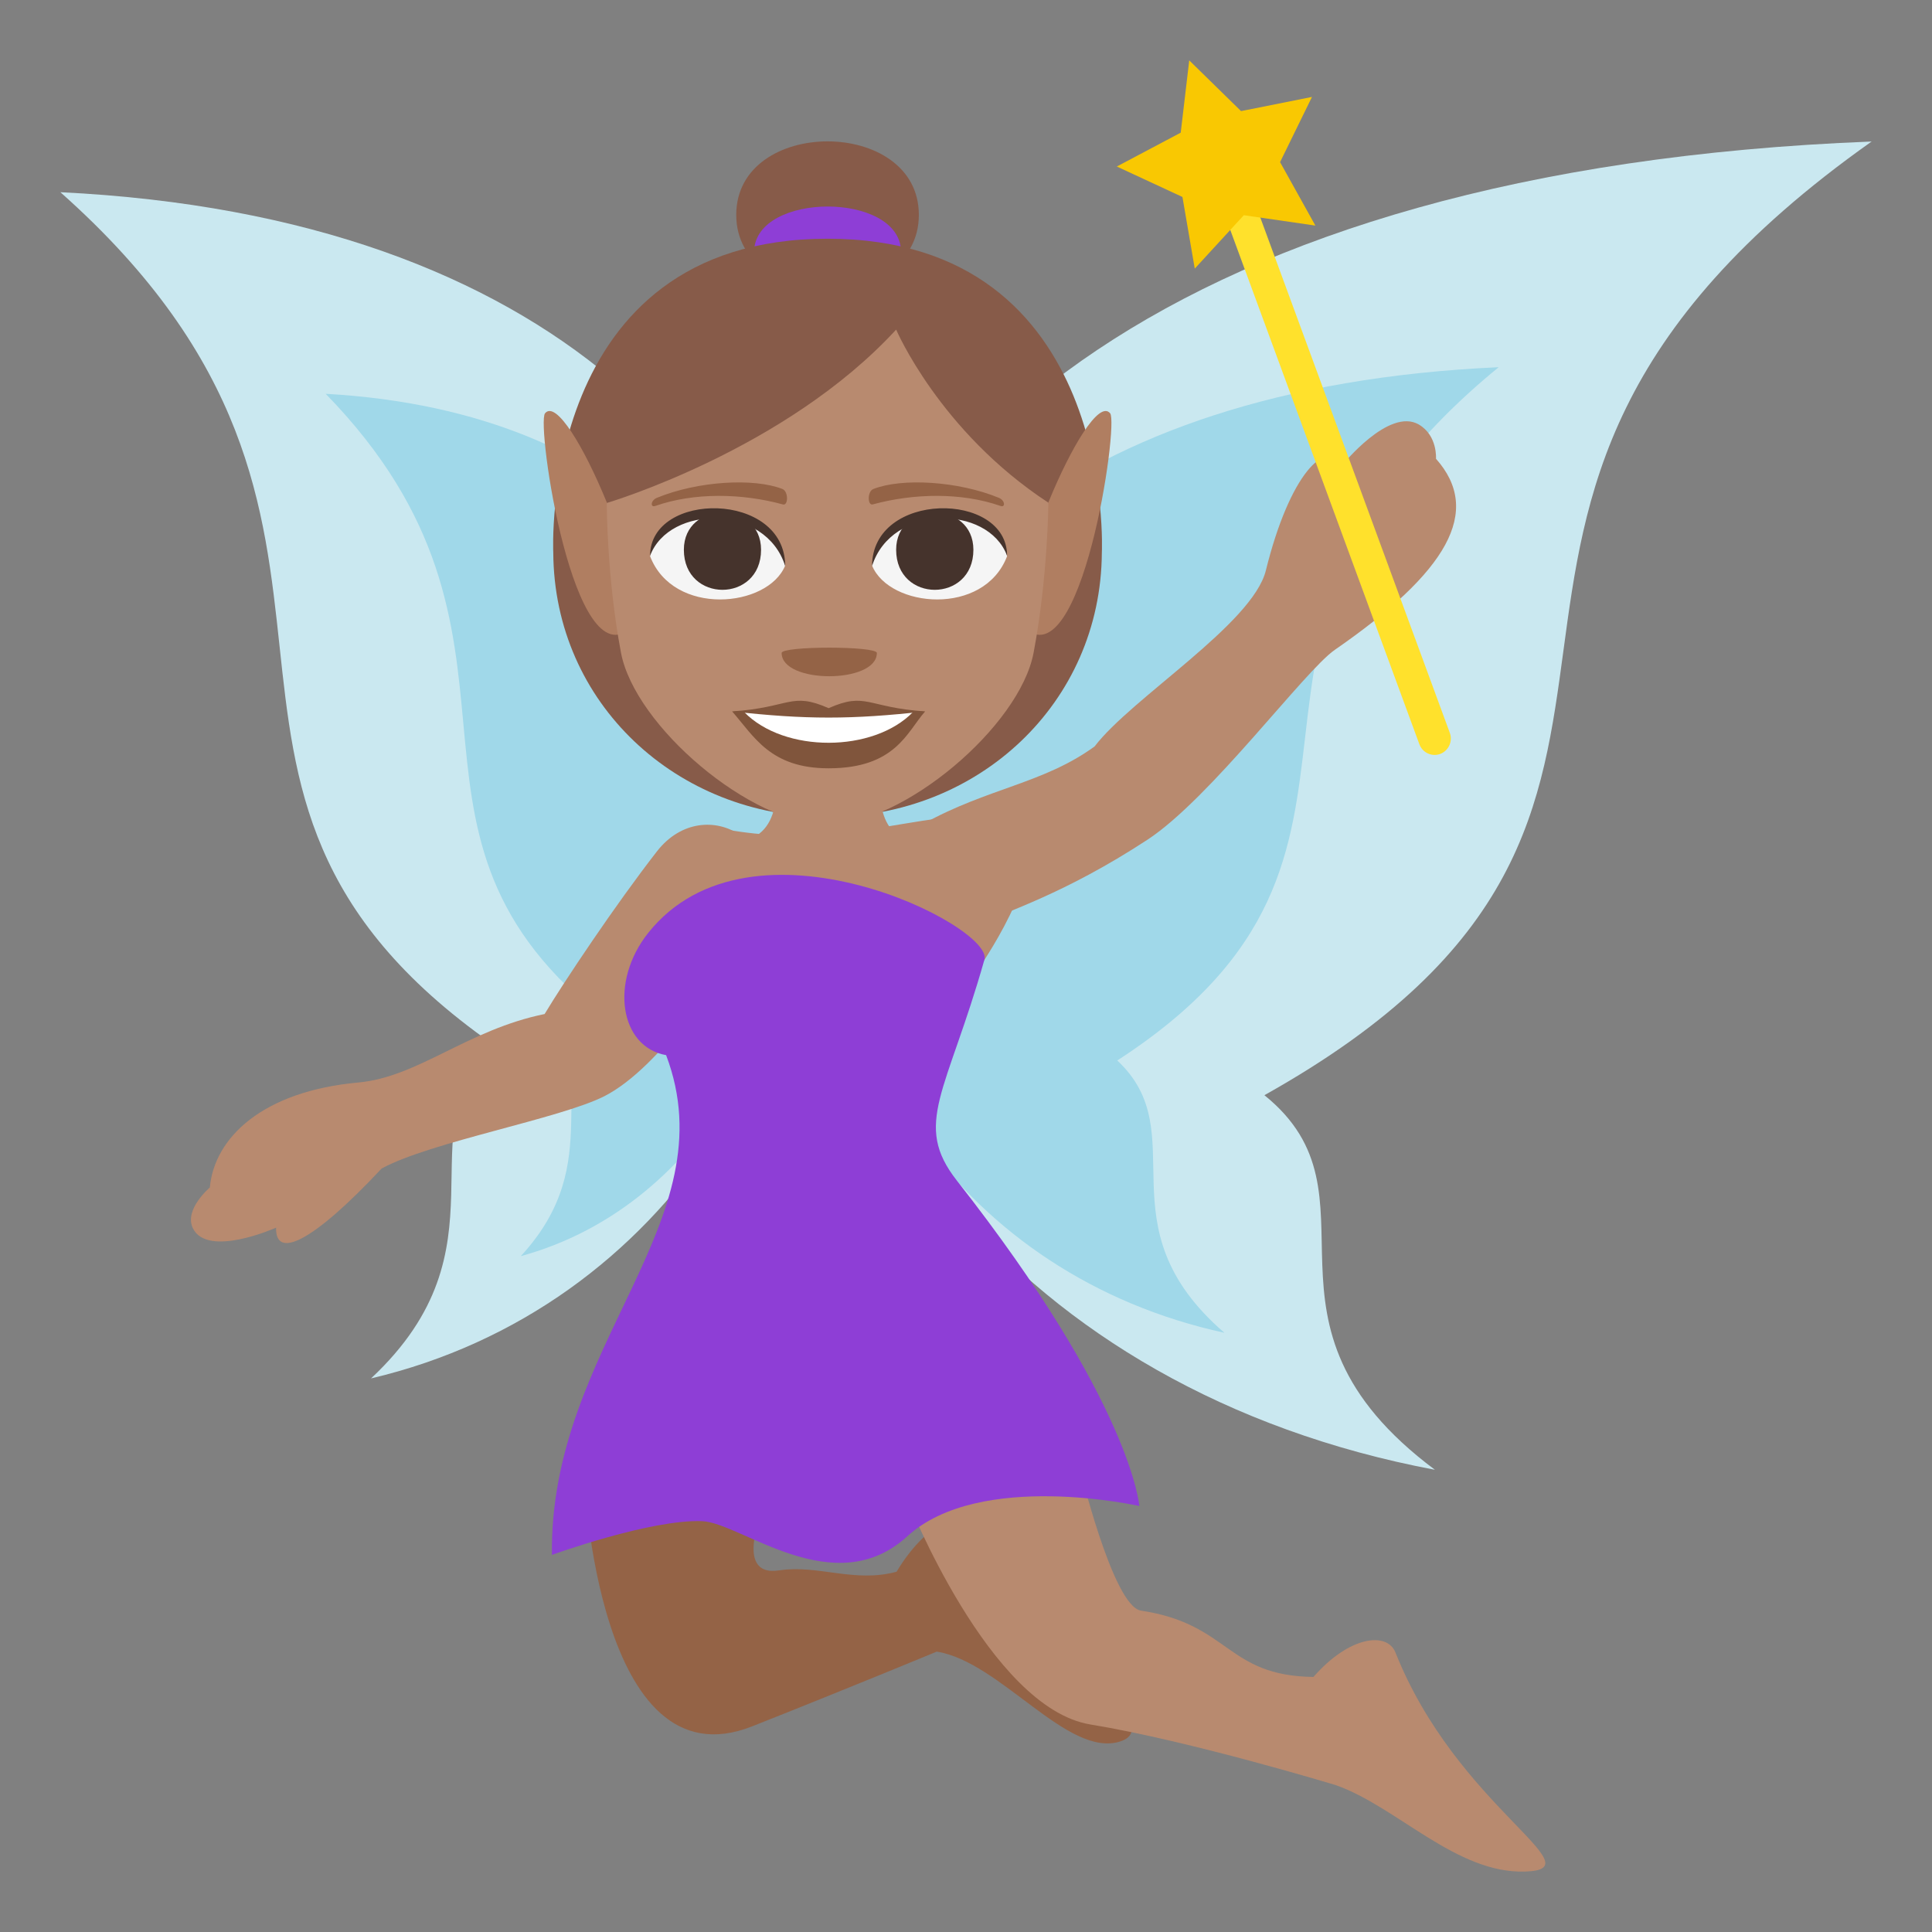<?xml version="1.0" encoding="utf-8"?>
<!-- Generator: Adobe Illustrator 15.0.0, SVG Export Plug-In . SVG Version: 6.00 Build 0)  -->
<!DOCTYPE svg PUBLIC "-//W3C//DTD SVG 1.1//EN" "http://www.w3.org/Graphics/SVG/1.1/DTD/svg11.dtd">
<svg version="1.1" id="Layer_1" xmlns="http://www.w3.org/2000/svg" xmlns:xlink="http://www.w3.org/1999/xlink" x="0px" y="0px"
	 width="64px" height="64px" viewBox="0 0 64 64" enable-background="new 0 0 64 64" xml:space="preserve">
<rect x="0" y="0" width="64" height="64" fill="#808080" stroke="none"/>
<path fill="#CAE8F0" d="M62,4.688c-46.227,1.797-42.113,38.809-14.467,44c-6.553-4.891-1.512-9.074-5.648-12.408
	C59.023,26.688,44.463,17.088,62,4.688z"/>
<path fill="#A0D8E9" d="M49.646,12.164c-29.037,1.307-26.453,28.211-9.086,31.986c-4.117-3.555-0.951-6.596-3.549-9.02
	C47.777,28.156,38.631,21.178,49.646,12.164z"/>
<path fill="#CAE8F0" d="M2,6.367c32.889,1.605,29.963,34.658,10.291,39.295c4.664-4.365,1.076-8.104,4.02-11.08
	C4.117,26.016,14.477,17.441,2,6.367z"/>
<path fill="#A0D8E9" d="M10.789,13.045c20.658,1.166,18.82,25.195,6.463,28.566c2.932-3.176,0.678-5.891,2.525-8.055
	C12.119,27.328,18.627,21.096,10.789,13.045z"/>
<path fill="#875B49" d="M24.389,7.117c0,3.242,6.049,3.244,6.049,0S24.391,3.871,24.389,7.117z"/>
<path fill="#8E3ED6" d="M29.848,8.313c-0.059-1.963-4.801-1.961-4.867,0C24.98,8.32,29.848,8.32,29.848,8.313z"/>
<path fill="#875B49" d="M27.414,7.908c-9.6,0-9.086,10.396-9.086,10.396c0.027,4.998,4.102,8.76,9.086,8.76
	c4.986,0,9.057-3.762,9.086-8.76C36.5,18.305,37.014,7.908,27.414,7.908z"/>
<path fill="#B88A6F" d="M6.951,39.338c0.15-1.654,1.75-3.191,4.922-3.479c1.984-0.182,3.609-1.746,6.168-2.268
	c0.645-1.072,2.34-3.613,3.717-5.383c1.605-2.07,4.668-0.201,3.148,2.361c-0.994,1.668-3.033,4.799-4.885,5.744
	c-1.471,0.746-5.76,1.512-7.379,2.396l0,0c-2.322,2.482-3.525,3.006-3.496,1.959c0,0-2.266,1.014-2.754,0.023
	C6.084,40.068,6.951,39.338,6.951,39.338z"/>
<path fill="#B88A6F" d="M23.602,27.387c5.09,1.121,8.428-1.512,10.191,0.381c0.943,1.012-1.398,4.352-1.398,4.352l-10.051-1.377
	C22.344,30.742,22.73,27.195,23.602,27.387z"/>
<path fill="#946346" d="M32.305,50.518c-0.418-0.621-1.676-0.008-2.604,1.547c-1.393,0.381-2.619-0.242-3.883-0.045
	c-1.619,0.252-0.443-2.266-0.443-2.266l-6.021-0.801c0,0,0.434,10.264,5.564,8.234c3.143-1.244,6.113-2.475,6.113-2.475
	c2.113,0.336,4.336,3.529,6.074,2.977C38.674,57.191,35.178,54.775,32.305,50.518z"/>
<path fill="#B88A6F" d="M46.227,54.742c-0.277-0.697-1.527-0.553-2.717,0.809c-2.895-0.037-2.762-1.752-5.713-2.197
	c-0.938-0.141-2.066-4.869-2.066-4.869l-5.676,1.189c0,0,2.717,6.9,6.064,7.451c3.326,0.547,8.137,2.012,8.137,2.012
	c2.018,0.711,3.988,2.938,6.27,2.861C52.91,61.92,48.266,59.871,46.227,54.742z"/>
<path fill="#8E3ED6" d="M32.611,31.787c0.313-1.105-7.721-5.172-11.137-0.885c-1.289,1.617-0.943,3.781,0.592,4.051
	c2.09,5.521-3.871,9.582-3.783,16.555c0,0,3.277-1.189,4.984-1.117c1.283,0.057,4.367,2.715,6.787,0.502
	c2.404-2.199,7.688-1.004,7.688-1.004s-0.248-3.4-6.045-10.781C30.223,37.23,31.367,36.186,32.611,31.787z"/>
<path fill="#B88A6F" d="M30.576,27.295l2.002,3.279c0.721-0.379,2.652-0.936,5.434-2.758c2.09-1.371,5.199-5.592,6.205-6.289
	c3.729-2.578,4.902-4.586,3.352-6.33c0,0,0.057-0.77-0.57-1.135c-0.99-0.574-2.531,1.342-2.531,1.342
	c-0.529-0.908-1.746,0.299-2.535,3.494c-0.438,1.771-4.457,4.229-5.674,5.83C34.549,25.965,32.727,26.1,30.576,27.295z"/>
<path fill="#FFE12C" d="M48.027,24.277L41.467,6.439c-0.334,0.152-0.65,0.332-0.945,0.545l6.498,17.674
	c0.105,0.279,0.414,0.42,0.693,0.316C47.986,24.867,48.131,24.559,48.027,24.277z"/>
<polygon fill="#F9C802" points="39.578,8.898 39.17,6.525 36.996,5.516 39.113,4.395 39.395,2 41.111,3.68 43.461,3.211 
	42.404,5.371 43.574,7.473 41.203,7.129 "/>
<path fill="#B88A6F" d="M29.996,27.791c-1.209-0.4-0.791-2.596-0.791-2.596h-3.58c0,0,0.498,2.119-0.791,2.596H29.996z"/>
<path fill="#B07E61" d="M18.055,13.691c-0.297,0.359,0.953,8.863,2.85,7.098C21.783,19.971,18.785,12.805,18.055,13.691z"/>
<path fill="#B07E61" d="M36.775,13.691c-0.73-0.887-3.729,6.279-2.852,7.098C35.82,22.555,37.068,14.051,36.775,13.691z"/>
<path fill="#B88A6F" d="M34.729,16.652c-3.604-2.359-5.043-5.734-5.043-5.734c-3.676,4-9.586,5.744-9.586,5.744
	s-0.002,2.463,0.471,4.961c0.465,2.439,4.314,5.697,6.834,5.697c2.521,0,6.373-3.258,6.834-5.697
	C34.713,19.123,34.729,16.652,34.729,16.652z"/>
<path fill="#F5F5F5" d="M33.361,18.426c-0.768,2.004-3.9,1.711-4.473,0.309C29.322,16.48,32.939,16.287,33.361,18.426z"/>
<path fill="#45332C" d="M29.686,18.211c0,1.77,2.559,1.77,2.559,0C32.244,16.57,29.686,16.57,29.686,18.211z"/>
<path fill="#45332C" d="M33.361,18.41c0-2.152-4.473-2.152-4.473,0.342C29.527,16.705,32.723,16.705,33.361,18.41z"/>
<path fill="#F5F5F5" d="M21.535,18.426c0.771,2.004,3.902,1.711,4.475,0.309C25.574,16.48,21.959,16.287,21.535,18.426z"/>
<path fill="#45332C" d="M25.211,18.211c0,1.77-2.557,1.77-2.557,0C22.654,16.57,25.211,16.57,25.211,18.211z"/>
<path fill="#45332C" d="M21.535,18.41c0-2.152,4.475-2.152,4.475,0.34C25.371,16.705,22.176,16.705,21.535,18.41z"/>
<path fill="#80553C" d="M30.646,23.566c-0.602,0.68-0.979,1.885-3.197,1.885c-1.936,0-2.471-1.061-3.197-1.885H30.646z"/>
<path fill="#FFFFFF" d="M30.244,23.588c-1.313,1.348-4.26,1.365-5.592,0H30.244z"/>
<path fill="#80553C" d="M27.449,23.459c-1.252-0.551-1.262-0.021-3.197,0.107c2.443,0.273,3.951,0.273,6.395,0
	C28.711,23.438,28.701,22.908,27.449,23.459z"/>
<path fill="#946346" d="M33.092,16.492c-1.355-0.557-3.211-0.666-4.162-0.293c-0.203,0.078-0.195,0.559-0.018,0.51
	c1.365-0.371,2.938-0.4,4.23,0.051C33.314,16.82,33.293,16.576,33.092,16.492z"/>
<path fill="#946346" d="M21.758,16.492c1.355-0.557,3.211-0.666,4.162-0.293c0.201,0.078,0.195,0.559,0.018,0.512
	c-1.365-0.373-2.938-0.402-4.23,0.049C21.533,16.82,21.555,16.576,21.758,16.492z"/>
<path fill="#946346" d="M29.047,21.631c0,1.027-3.154,1.027-3.154,0C25.893,21.396,29.047,21.396,29.047,21.631z"/>
</svg>
